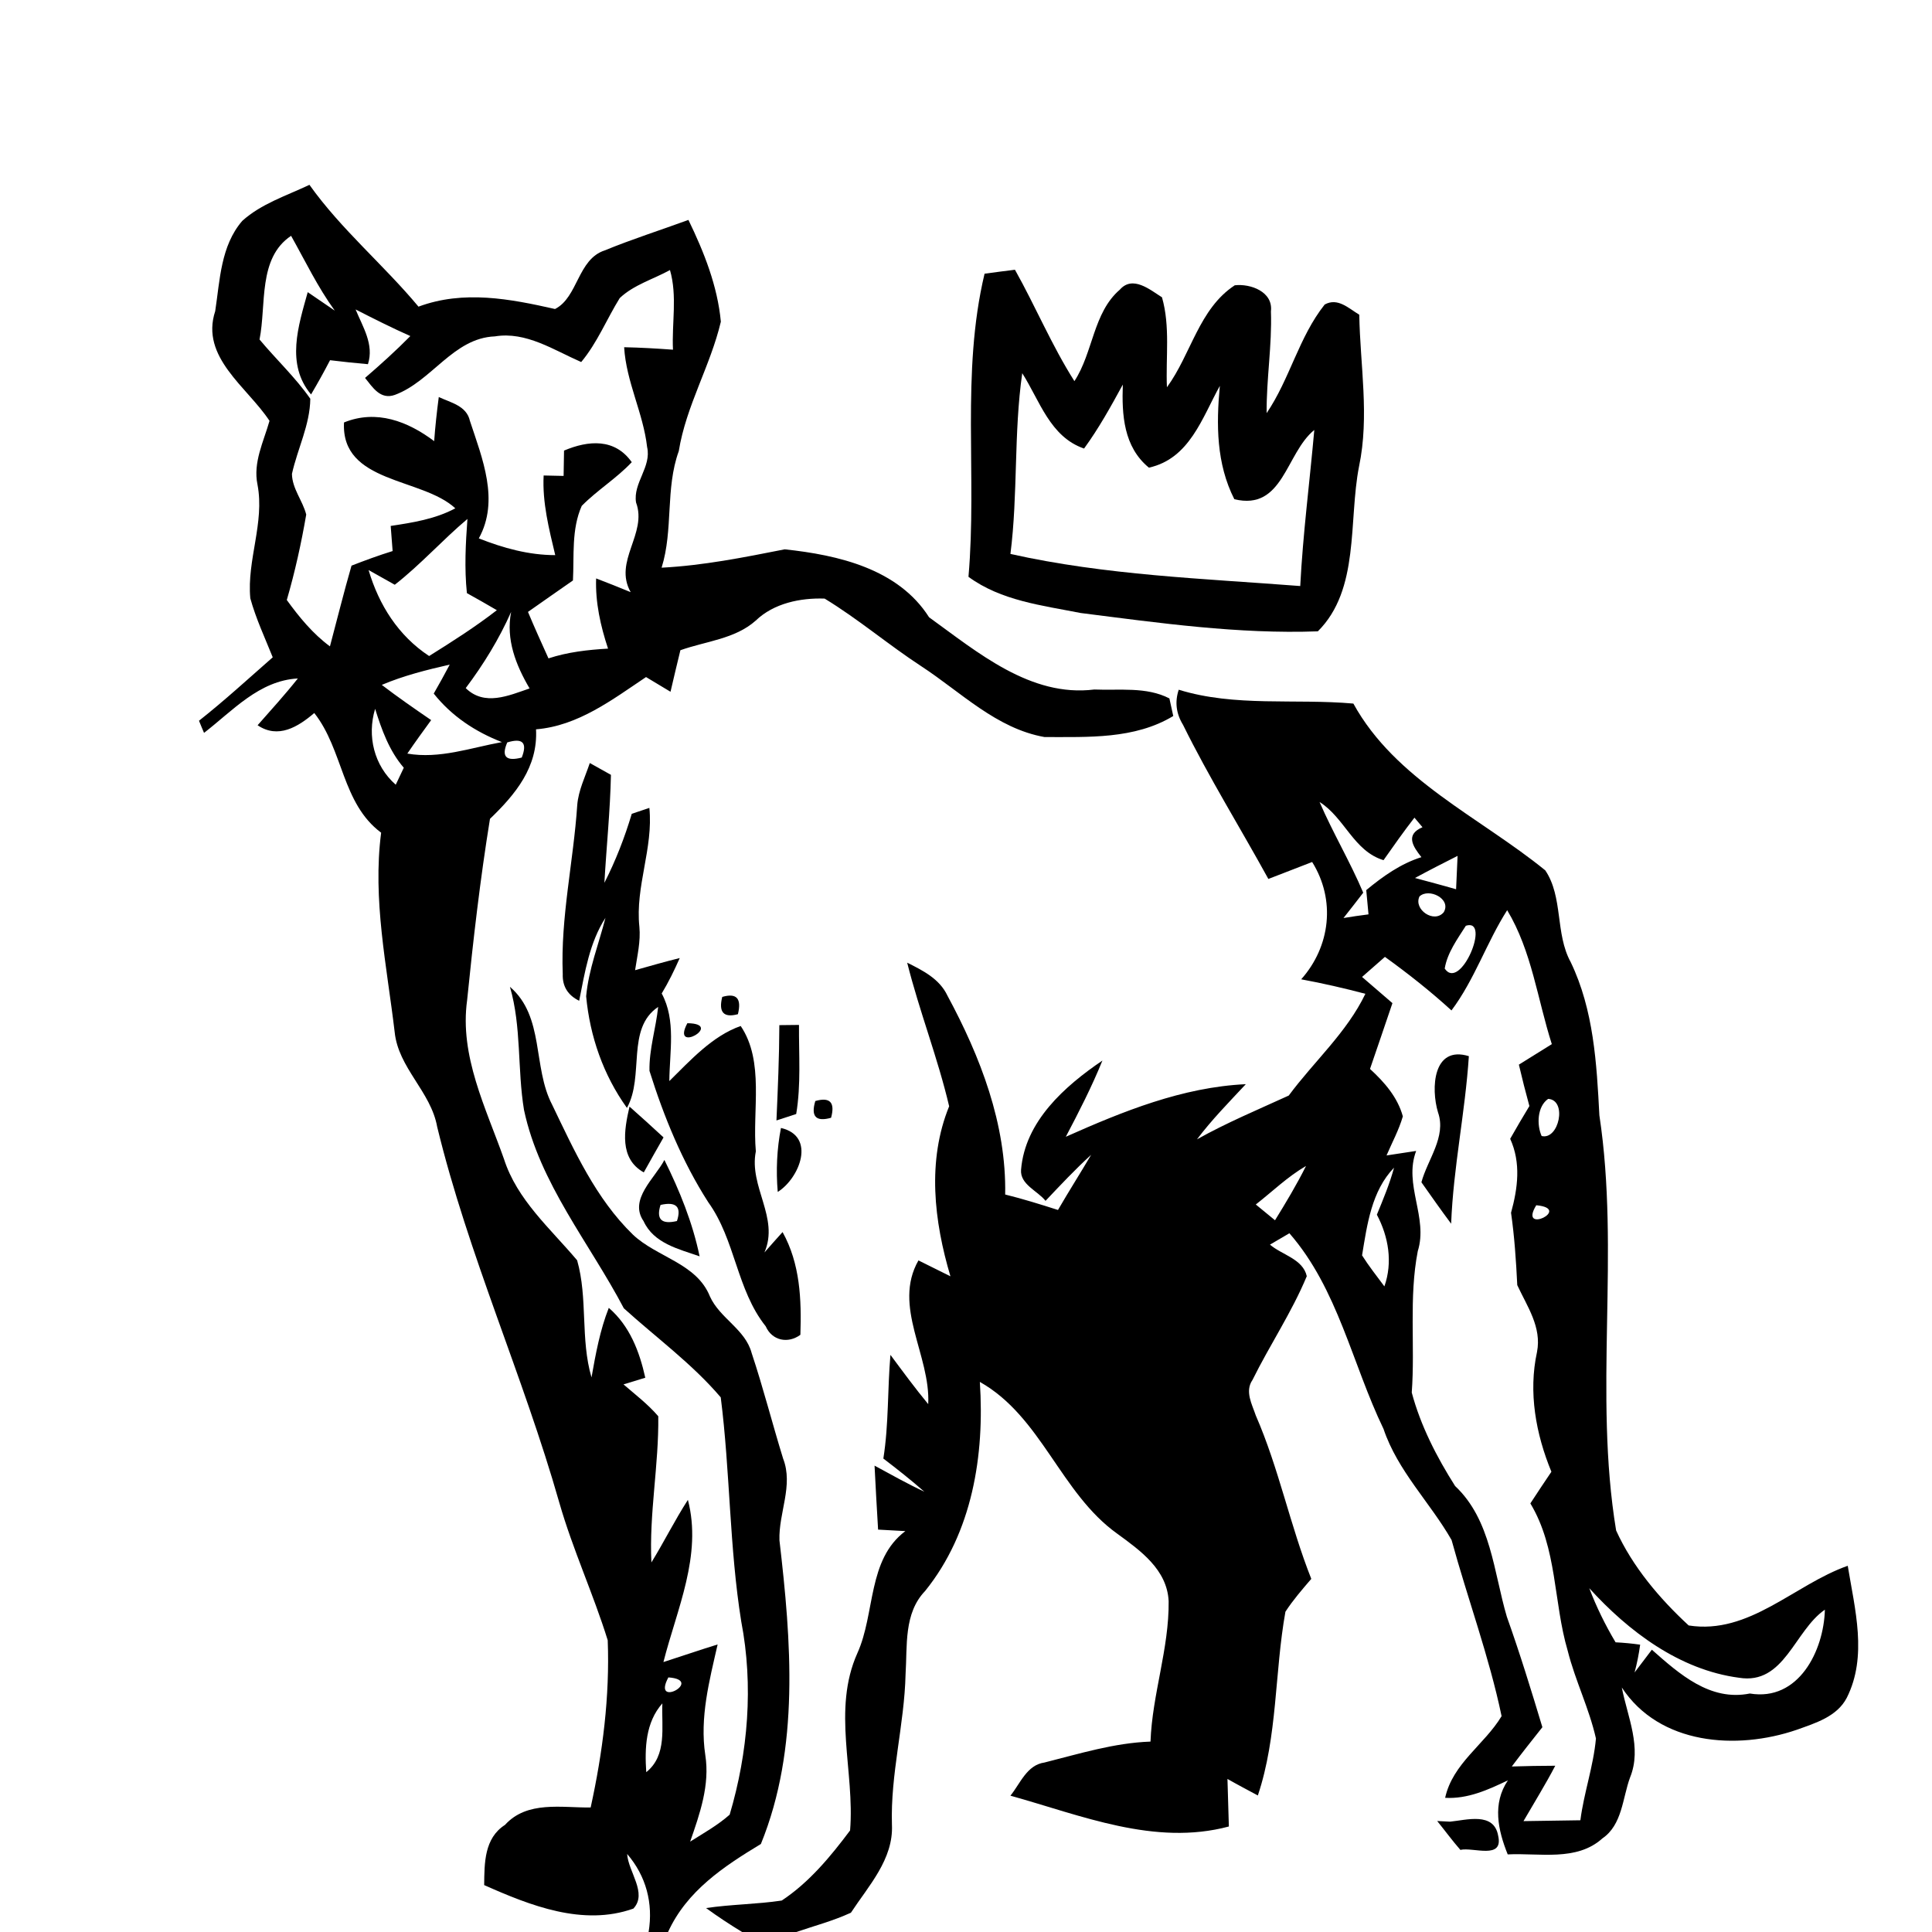 <?xml version="1.0" encoding="UTF-8" ?>
<!DOCTYPE svg PUBLIC "-//W3C//DTD SVG 1.1//EN" "http://www.w3.org/Graphics/SVG/1.1/DTD/svg11.dtd">
<svg width="180pt" height="180pt" viewBox="0 0 180 180" version="1.1" xmlns="http://www.w3.org/2000/svg">
<g id="#000000ff">
<path fill="#000000" opacity="1.00" d=" M 22.57 20.58 C 24.34 18.98 26.70 18.23 28.83 17.22 C 31.79 21.38 35.73 24.66 38.99 28.57 C 43.19 27.01 47.51 27.84 51.71 28.79 C 53.86 27.70 53.81 24.15 56.34 23.33 C 58.90 22.28 61.54 21.44 64.14 20.49 C 65.59 23.48 66.85 26.64 67.16 29.97 C 66.19 34.09 63.92 37.81 63.24 42.03 C 61.97 45.54 62.75 49.34 61.64 52.89 C 65.52 52.69 69.31 51.93 73.11 51.18 C 78.09 51.71 83.69 52.99 86.56 57.51 C 91.07 60.76 96.01 64.98 101.95 64.24 C 104.28 64.34 106.80 63.96 108.95 65.07 C 109.04 65.48 109.22 66.30 109.31 66.71 C 105.70 68.89 101.37 68.66 97.32 68.67 C 92.84 67.88 89.53 64.49 85.86 62.09 C 82.78 60.08 79.97 57.68 76.83 55.77 C 74.58 55.69 72.09 56.20 70.41 57.82 C 68.48 59.54 65.75 59.74 63.39 60.58 C 63.08 61.86 62.77 63.15 62.47 64.45 C 61.71 63.99 60.95 63.53 60.19 63.08 C 57.04 65.19 53.86 67.63 49.94 67.95 C 50.13 71.47 48.02 74.01 45.65 76.29 C 44.74 81.90 44.09 87.54 43.52 93.19 C 42.80 98.38 45.27 103.22 46.95 107.97 C 48.17 111.79 51.27 114.45 53.77 117.42 C 54.78 120.95 54.06 124.77 55.11 128.33 C 55.50 126.13 55.90 123.93 56.72 121.85 C 58.67 123.53 59.58 125.92 60.12 128.36 C 59.61 128.52 58.60 128.82 58.09 128.98 C 59.20 129.94 60.37 130.83 61.33 131.95 C 61.39 136.50 60.47 141.01 60.69 145.57 C 61.87 143.65 62.87 141.63 64.09 139.74 C 65.44 144.92 63.06 149.92 61.81 154.85 C 63.50 154.31 65.17 153.73 66.86 153.21 C 66.09 156.59 65.18 160.02 65.71 163.51 C 66.15 166.31 65.20 168.99 64.30 171.58 C 65.55 170.79 66.86 170.06 67.98 169.07 C 69.70 163.29 70.21 157.03 69.06 151.07 C 67.95 144.16 68.03 137.11 67.15 130.19 C 64.49 127.06 61.12 124.61 58.12 121.89 C 54.92 115.80 50.28 110.27 48.82 103.41 C 48.19 99.60 48.60 95.68 47.51 91.94 C 50.75 94.72 49.61 99.42 51.44 102.92 C 53.50 107.20 55.51 111.67 58.97 115.03 C 61.21 117.15 64.89 117.68 66.14 120.78 C 67.06 122.83 69.44 123.84 70.03 126.06 C 71.11 129.30 71.95 132.62 72.96 135.89 C 73.94 138.41 72.53 140.95 72.62 143.51 C 73.71 152.87 74.53 162.86 70.89 171.80 C 67.42 173.90 64.00 176.16 62.24 180.00 L 60.43 180.00 C 60.87 177.32 60.20 174.79 58.43 172.73 C 58.53 174.39 60.35 176.39 59.01 177.82 C 54.32 179.49 49.41 177.54 45.11 175.63 C 45.13 173.59 45.11 171.26 47.05 170.02 C 49.11 167.75 52.32 168.43 55.03 168.40 C 56.15 163.30 56.82 158.05 56.62 152.82 C 55.28 148.50 53.36 144.36 52.11 140.00 C 48.75 128.19 43.63 116.93 40.73 104.98 C 40.14 101.69 37.11 99.51 36.77 96.15 C 36.04 89.98 34.70 83.82 35.51 77.58 C 31.84 74.85 31.99 69.86 29.28 66.43 C 27.76 67.73 25.91 68.86 24.00 67.57 C 25.27 66.13 26.56 64.71 27.75 63.21 C 24.14 63.41 21.68 66.22 19.01 68.28 C 18.85 67.90 18.69 67.53 18.54 67.15 C 20.91 65.28 23.14 63.23 25.41 61.24 C 24.68 59.42 23.84 57.63 23.32 55.74 C 22.99 52.17 24.67 48.71 23.99 45.15 C 23.56 43.09 24.56 41.15 25.11 39.21 C 23.03 36.05 18.64 33.29 20.05 28.99 C 20.49 26.11 20.56 22.91 22.57 20.58 M 24.18 31.63 C 25.73 33.49 27.52 35.16 28.91 37.15 C 28.88 39.59 27.72 41.80 27.20 44.15 C 27.22 45.53 28.20 46.64 28.53 47.94 C 28.07 50.62 27.48 53.29 26.72 55.90 C 27.88 57.50 29.14 59.04 30.74 60.22 C 31.41 57.71 32.03 55.19 32.75 52.70 C 34.01 52.21 35.29 51.74 36.58 51.34 C 36.52 50.56 36.46 49.78 36.40 49.00 C 38.46 48.69 40.55 48.36 42.42 47.36 C 39.33 44.48 31.76 45.06 32.05 39.36 C 35.07 38.13 37.99 39.25 40.45 41.10 C 40.55 39.73 40.70 38.36 40.88 36.99 C 42.00 37.52 43.47 37.80 43.78 39.21 C 44.93 42.70 46.56 46.62 44.61 50.16 C 46.89 51.06 49.26 51.72 51.73 51.72 C 51.15 49.28 50.52 46.83 50.65 44.30 C 51.11 44.31 52.04 44.33 52.51 44.34 C 52.52 43.75 52.54 42.57 52.55 41.98 C 54.82 41.02 57.28 40.82 58.86 43.06 C 57.44 44.57 55.65 45.66 54.20 47.13 C 53.23 49.31 53.50 51.76 53.38 54.08 C 51.99 55.06 50.58 56.02 49.19 57.01 C 49.80 58.47 50.45 59.90 51.10 61.34 C 52.89 60.75 54.77 60.54 56.65 60.43 C 55.95 58.31 55.46 56.13 55.54 53.89 C 56.62 54.30 57.69 54.73 58.76 55.17 C 57.12 52.29 60.34 49.72 59.26 46.82 C 58.96 45.00 60.72 43.50 60.29 41.65 C 59.93 38.48 58.34 35.57 58.15 32.35 C 59.67 32.38 61.18 32.47 62.70 32.58 C 62.58 30.10 63.12 27.59 62.42 25.16 C 60.86 26.02 59.05 26.53 57.74 27.77 C 56.52 29.74 55.65 31.93 54.15 33.73 C 51.60 32.62 49.01 30.86 46.11 31.34 C 42.23 31.49 40.23 35.52 36.79 36.79 C 35.44 37.27 34.73 36.10 34.01 35.21 C 35.46 33.96 36.88 32.68 38.23 31.31 C 36.50 30.54 34.81 29.69 33.13 28.83 C 33.80 30.47 34.87 32.09 34.28 33.93 C 33.10 33.83 31.92 33.70 30.75 33.56 C 30.19 34.64 29.60 35.70 28.98 36.75 C 26.61 33.93 27.80 30.35 28.67 27.22 C 29.30 27.65 30.56 28.51 31.19 28.94 C 29.60 26.75 28.44 24.32 27.12 21.97 C 24.01 24.05 24.83 28.39 24.18 31.63 M 36.78 54.48 C 35.97 54.02 35.15 53.56 34.34 53.11 C 35.30 56.36 37.11 59.23 39.98 61.12 C 42.14 59.77 44.28 58.41 46.29 56.85 C 45.37 56.31 44.44 55.78 43.50 55.26 C 43.26 52.96 43.38 50.65 43.55 48.35 C 41.22 50.31 39.19 52.60 36.78 54.48 M 60.26 56.17 C 60.81 56.81 60.81 56.81 60.26 56.17 M 43.39 64.11 C 45.14 65.82 47.39 64.81 49.34 64.14 C 48.06 61.96 47.12 59.58 47.62 57.01 C 46.50 59.54 45.05 61.90 43.39 64.11 M 35.57 63.81 C 37.06 64.95 38.62 66.03 40.17 67.09 C 39.42 68.12 38.67 69.15 37.95 70.21 C 40.95 70.73 43.85 69.67 46.76 69.14 C 44.27 68.17 42.08 66.72 40.41 64.62 C 40.92 63.73 41.42 62.83 41.90 61.92 C 39.75 62.41 37.60 62.95 35.57 63.81 M 53.13 64.21 C 53.80 64.89 53.80 64.89 53.13 64.21 M 36.87 73.11 C 37.06 72.71 37.43 71.92 37.62 71.53 C 36.26 69.95 35.56 67.99 34.95 66.04 C 34.18 68.57 34.85 71.34 36.87 73.11 M 47.26 69.17 C 46.69 70.49 47.14 70.96 48.61 70.58 C 49.15 69.20 48.70 68.73 47.26 69.17 M 56.24 132.20 C 56.84 132.80 56.84 132.80 56.24 132.20 M 62.27 156.28 C 60.68 159.25 65.67 156.52 62.27 156.28 M 60.21 165.11 C 62.18 163.53 61.62 160.92 61.71 158.70 C 60.14 160.48 60.06 162.87 60.21 165.11 Z" />
<path fill="#000000" opacity="1.00" d=" M 91.73 25.50 C 92.67 25.37 93.62 25.25 94.56 25.13 C 96.48 28.55 97.99 32.19 100.10 35.51 C 101.85 32.84 101.84 29.13 104.33 26.99 C 105.53 25.62 107.15 27.00 108.26 27.70 C 109.04 30.42 108.60 33.29 108.72 36.08 C 110.97 33.01 111.70 28.77 115.04 26.58 C 116.51 26.41 118.63 27.18 118.41 29.01 C 118.52 32.18 117.98 35.33 118.01 38.49 C 120.17 35.31 121.01 31.40 123.42 28.37 C 124.64 27.70 125.65 28.73 126.64 29.32 C 126.72 34.04 127.60 38.77 126.62 43.45 C 125.62 48.54 126.71 54.91 122.78 58.82 C 115.38 59.09 108.00 58.04 100.67 57.11 C 97.08 56.40 93.27 55.97 90.23 53.74 C 91.05 44.33 89.52 34.76 91.73 25.50 M 95.24 34.77 C 94.44 40.35 94.85 46.02 94.14 51.61 C 103.03 53.60 112.10 53.90 121.14 54.60 C 121.39 49.73 122.02 44.91 122.45 40.06 C 119.78 42.22 119.57 47.62 115.00 46.51 C 113.32 43.20 113.31 39.55 113.65 35.95 C 111.99 38.95 110.83 42.73 107.04 43.57 C 104.68 41.63 104.51 38.65 104.61 35.83 C 103.50 37.87 102.37 39.91 101.00 41.79 C 97.83 40.70 96.87 37.33 95.24 34.77 Z" />
<path fill="#000000" opacity="1.00" d=" M 109.82 64.26 C 115.06 65.88 120.65 65.07 126.09 65.55 C 130.00 72.66 137.89 76.14 143.97 81.09 C 145.65 83.58 144.88 86.99 146.34 89.64 C 148.48 94.09 148.76 99.07 149.01 103.91 C 150.95 116.73 148.46 129.80 150.57 142.59 C 152.10 145.96 154.62 148.94 157.33 151.44 C 162.98 152.33 167.16 147.64 172.15 145.88 C 172.81 149.92 174.01 154.31 172.06 158.18 C 171.15 159.94 169.12 160.54 167.40 161.16 C 161.80 163.08 154.61 162.57 151.10 157.22 C 151.63 159.96 153.00 162.82 151.87 165.60 C 151.16 167.53 151.15 170.01 149.29 171.28 C 146.89 173.45 143.41 172.62 140.47 172.77 C 139.56 170.51 139.02 168.04 140.49 165.87 C 138.65 166.75 136.74 167.62 134.64 167.50 C 135.35 164.28 138.30 162.55 139.90 159.89 C 138.74 154.33 136.74 148.96 135.24 143.48 C 133.23 139.97 130.22 137.05 128.90 133.13 C 125.97 127.06 124.65 120.08 120.13 114.90 C 119.53 115.25 118.92 115.61 118.32 115.96 C 119.44 116.92 121.39 117.29 121.75 118.90 C 120.35 122.27 118.30 125.31 116.69 128.57 C 115.96 129.63 116.65 130.83 117.00 131.88 C 119.15 136.80 120.19 142.11 122.17 147.10 C 121.32 148.09 120.47 149.07 119.76 150.16 C 118.74 155.84 119.04 161.76 117.19 167.28 C 116.24 166.77 115.29 166.27 114.36 165.74 C 114.41 167.22 114.45 168.69 114.49 170.17 C 107.57 172.02 100.73 169.13 94.14 167.30 C 95.06 166.16 95.67 164.44 97.31 164.21 C 100.57 163.39 103.81 162.38 107.19 162.26 C 107.35 157.85 108.93 153.59 108.88 149.18 C 108.74 146.23 106.24 144.46 104.09 142.89 C 98.80 139.11 97.04 131.99 91.29 128.75 C 91.74 135.57 90.60 142.77 86.19 148.23 C 84.19 150.31 84.54 153.33 84.37 155.98 C 84.26 160.69 82.95 165.28 83.10 170.01 C 83.25 173.22 80.92 175.70 79.28 178.20 C 77.64 178.96 75.89 179.42 74.19 180.00 L 69.14 180.00 C 67.99 179.30 66.87 178.56 65.78 177.77 C 68.12 177.42 70.49 177.42 72.83 177.07 C 75.38 175.39 77.38 172.97 79.20 170.54 C 79.65 165.05 77.51 159.31 79.88 154.02 C 81.56 150.31 80.80 145.31 84.35 142.65 C 83.71 142.62 82.44 142.55 81.81 142.51 C 81.69 140.52 81.58 138.53 81.48 136.55 C 83.01 137.38 84.54 138.24 86.12 138.98 C 84.89 137.90 83.60 136.88 82.30 135.89 C 82.81 132.69 82.68 129.44 82.96 126.23 C 84.11 127.78 85.25 129.33 86.48 130.82 C 86.71 126.28 83.13 121.71 85.57 117.43 C 86.56 117.92 87.55 118.41 88.55 118.91 C 87.02 113.77 86.36 108.15 88.43 103.07 C 87.37 98.55 85.65 94.20 84.52 89.69 C 85.98 90.42 87.53 91.19 88.27 92.76 C 91.34 98.45 93.77 104.72 93.65 111.29 C 95.31 111.70 96.94 112.21 98.57 112.73 C 99.57 111.00 100.65 109.31 101.66 107.59 C 100.17 108.95 98.79 110.42 97.41 111.88 C 96.67 110.94 95.02 110.36 95.13 108.98 C 95.50 104.47 99.19 101.20 102.71 98.81 C 101.72 101.25 100.52 103.59 99.30 105.91 C 104.63 103.54 110.16 101.29 116.07 101.01 C 114.51 102.68 112.90 104.32 111.52 106.15 C 114.28 104.60 117.21 103.38 120.07 102.07 C 122.43 98.88 125.47 96.21 127.21 92.59 C 125.23 92.07 123.24 91.61 121.23 91.24 C 123.95 88.18 124.46 83.85 122.25 80.31 C 120.89 80.83 119.54 81.37 118.17 81.89 C 115.54 77.10 112.64 72.44 110.22 67.53 C 109.58 66.49 109.44 65.40 109.82 64.26 M 122.94 74.72 C 124.18 77.59 125.79 80.29 127.01 83.17 C 126.40 83.96 125.79 84.75 125.17 85.53 C 125.94 85.40 126.72 85.29 127.50 85.19 C 127.45 84.62 127.35 83.50 127.29 82.93 C 128.84 81.65 130.49 80.47 132.43 79.86 C 131.63 78.85 130.91 77.76 132.53 77.07 C 132.34 76.85 131.97 76.40 131.78 76.18 C 130.78 77.47 129.84 78.80 128.90 80.14 C 126.12 79.30 125.28 76.19 122.94 74.72 M 131.83 81.80 C 133.11 82.15 134.39 82.48 135.66 82.85 C 135.70 82.07 135.77 80.52 135.80 79.74 C 134.47 80.41 133.14 81.09 131.83 81.80 M 132.25 83.52 C 131.67 84.73 133.61 86.07 134.51 84.99 C 135.25 83.74 133.11 82.70 132.25 83.52 M 135.23 94.14 C 133.27 92.35 131.18 90.70 129.03 89.15 C 128.50 89.61 127.43 90.55 126.90 91.02 C 127.84 91.84 128.78 92.65 129.73 93.46 C 129.03 95.50 128.35 97.55 127.64 99.59 C 128.98 100.82 130.21 102.22 130.70 104.01 C 130.33 105.28 129.70 106.44 129.18 107.65 C 130.10 107.51 131.02 107.37 131.94 107.23 C 130.75 110.38 133.08 113.42 132.09 116.57 C 131.25 120.91 131.85 125.36 131.53 129.74 C 132.35 132.82 133.86 135.76 135.57 138.45 C 138.92 141.60 139.16 146.47 140.39 150.63 C 141.60 154.02 142.66 157.47 143.70 160.92 C 142.74 162.13 141.78 163.34 140.85 164.58 C 142.20 164.54 143.55 164.51 144.90 164.51 C 143.98 166.27 142.93 167.96 141.94 169.67 C 143.70 169.64 145.47 169.61 147.24 169.59 C 147.57 167.02 148.46 164.55 148.69 161.97 C 148.06 159.17 146.76 156.58 146.06 153.80 C 144.72 149.25 145.10 144.25 142.58 140.07 C 143.22 139.08 143.88 138.10 144.54 137.12 C 143.09 133.60 142.38 129.72 143.20 125.96 C 143.65 123.64 142.28 121.72 141.36 119.73 C 141.25 117.47 141.10 115.22 140.78 112.99 C 141.41 110.70 141.72 108.34 140.70 106.10 C 141.28 105.07 141.88 104.06 142.49 103.05 C 142.14 101.77 141.81 100.48 141.51 99.19 C 142.53 98.55 143.56 97.91 144.58 97.28 C 143.24 93.10 142.72 88.63 140.42 84.80 C 138.50 87.81 137.39 91.26 135.23 94.14 M 136.57 86.25 C 135.79 87.48 134.84 88.77 134.60 90.24 C 136.07 92.42 138.95 85.48 136.57 86.25 M 144.24 102.38 C 143.22 103.08 143.16 104.79 143.63 105.84 C 145.24 106.24 146.04 102.49 144.24 102.38 M 117.00 112.22 C 117.59 112.71 118.19 113.20 118.79 113.69 C 119.81 112.04 120.81 110.37 121.68 108.63 C 119.97 109.62 118.55 111.01 117.00 112.22 M 126.90 116.96 C 127.53 117.96 128.27 118.89 128.98 119.85 C 129.77 117.61 129.37 115.23 128.28 113.17 C 128.87 111.73 129.47 110.30 129.88 108.79 C 127.78 110.96 127.37 114.11 126.90 116.96 M 143.13 112.29 C 141.42 115.08 146.56 112.61 143.13 112.29 M 148.07 147.97 C 148.73 149.71 149.56 151.40 150.52 153.01 C 151.28 153.05 152.05 153.12 152.81 153.23 C 152.69 154.10 152.52 154.97 152.29 155.82 C 152.69 155.29 153.49 154.23 153.90 153.70 C 156.45 155.95 159.32 158.53 163.03 157.78 C 167.57 158.54 169.92 153.80 170.02 149.97 C 167.16 151.94 166.25 157.01 162.01 156.31 C 156.48 155.58 151.72 151.99 148.07 147.97 Z" />
<path fill="#000000" opacity="1.00" d=" M 54.95 71.09 C 55.44 71.36 56.42 71.91 56.92 72.19 C 56.85 75.55 56.50 78.89 56.31 82.25 C 57.36 80.19 58.20 78.03 58.86 75.82 C 59.27 75.68 60.09 75.41 60.50 75.27 C 60.88 79.03 59.17 82.60 59.57 86.35 C 59.70 87.71 59.37 89.05 59.17 90.39 C 60.56 90.00 61.94 89.60 63.33 89.26 C 62.83 90.39 62.29 91.50 61.65 92.56 C 63.00 95.06 62.38 98.01 62.36 100.72 C 64.33 98.78 66.38 96.51 69.01 95.59 C 71.24 98.90 70.08 103.44 70.42 107.27 C 69.76 110.57 72.63 113.45 71.22 116.69 C 71.78 116.05 72.34 115.42 72.91 114.79 C 74.55 117.74 74.68 121.07 74.57 124.36 C 73.42 125.21 71.93 124.91 71.34 123.57 C 68.62 120.16 68.52 115.51 65.98 112.00 C 63.56 108.22 61.85 104.04 60.51 99.77 C 60.47 97.76 61.11 95.80 61.32 93.81 C 58.31 95.84 60.06 100.25 58.41 103.22 C 56.21 100.16 54.96 96.56 54.61 92.82 C 54.84 90.31 55.79 87.94 56.41 85.51 C 54.92 87.82 54.49 90.59 53.96 93.24 C 52.90 92.72 52.39 91.89 52.43 90.75 C 52.22 85.46 53.43 80.27 53.78 75.01 C 53.89 73.63 54.52 72.38 54.95 71.09 M 56.18 91.25 C 56.80 91.88 56.80 91.88 56.18 91.25 Z" />
<path fill="#000000" opacity="1.00" d=" M 48.18 88.16 C 48.86 88.83 48.86 88.83 48.18 88.16 Z" />
<path fill="#000000" opacity="1.00" d=" M 67.29 92.88 C 68.63 92.49 69.11 93.03 68.75 94.49 C 67.42 94.85 66.93 94.31 67.29 92.88 Z" />
<path fill="#000000" opacity="1.00" d=" M 64.04 95.33 C 67.56 95.37 62.46 98.28 64.04 95.33 Z" />
<path fill="#000000" opacity="1.00" d=" M 72.61 95.51 C 73.06 95.51 73.98 95.50 74.44 95.49 C 74.42 98.26 74.64 101.05 74.18 103.79 C 73.72 103.94 72.80 104.24 72.34 104.39 C 72.47 101.43 72.60 98.47 72.61 95.51 Z" />
<path fill="#000000" opacity="1.00" d=" M 133.98 103.65 C 133.30 101.41 133.50 97.37 136.85 98.40 C 136.51 103.64 135.40 108.77 135.20 114.01 C 134.25 112.74 133.34 111.44 132.43 110.15 C 133.00 108.03 134.77 105.91 133.98 103.65 Z" />
<path fill="#000000" opacity="1.00" d=" M 75.96 102.58 C 77.33 102.19 77.82 102.71 77.43 104.14 C 76.02 104.54 75.53 104.02 75.96 102.58 Z" />
<path fill="#000000" opacity="1.00" d=" M 59.98 109.23 C 57.67 107.94 58.15 105.27 58.65 103.10 C 59.72 104.04 60.77 105.00 61.82 105.97 C 61.20 107.05 60.59 108.14 59.98 109.23 Z" />
<path fill="#000000" opacity="1.00" d=" M 72.46 111.05 C 72.29 109.05 72.38 107.05 72.76 105.09 C 76.06 105.85 74.50 109.77 72.46 111.05 Z" />
<path fill="#000000" opacity="1.00" d=" M 59.96 113.77 C 58.56 111.74 61.03 109.76 61.90 108.07 C 63.32 110.93 64.53 113.91 65.18 117.05 C 63.24 116.37 60.91 115.85 59.96 113.77 M 61.54 112.26 C 61.12 113.60 61.63 114.10 63.07 113.76 C 63.51 112.43 63.00 111.93 61.54 112.26 Z" />
<path fill="#000000" opacity="1.00" d=" M 133.90 169.66 C 134.20 169.68 134.80 169.71 135.10 169.72 C 136.64 169.57 139.19 168.79 139.58 171.03 C 140.10 173.30 137.25 172.07 136.06 172.35 C 135.30 171.48 134.62 170.55 133.90 169.66 Z" />
</g>
</svg>
